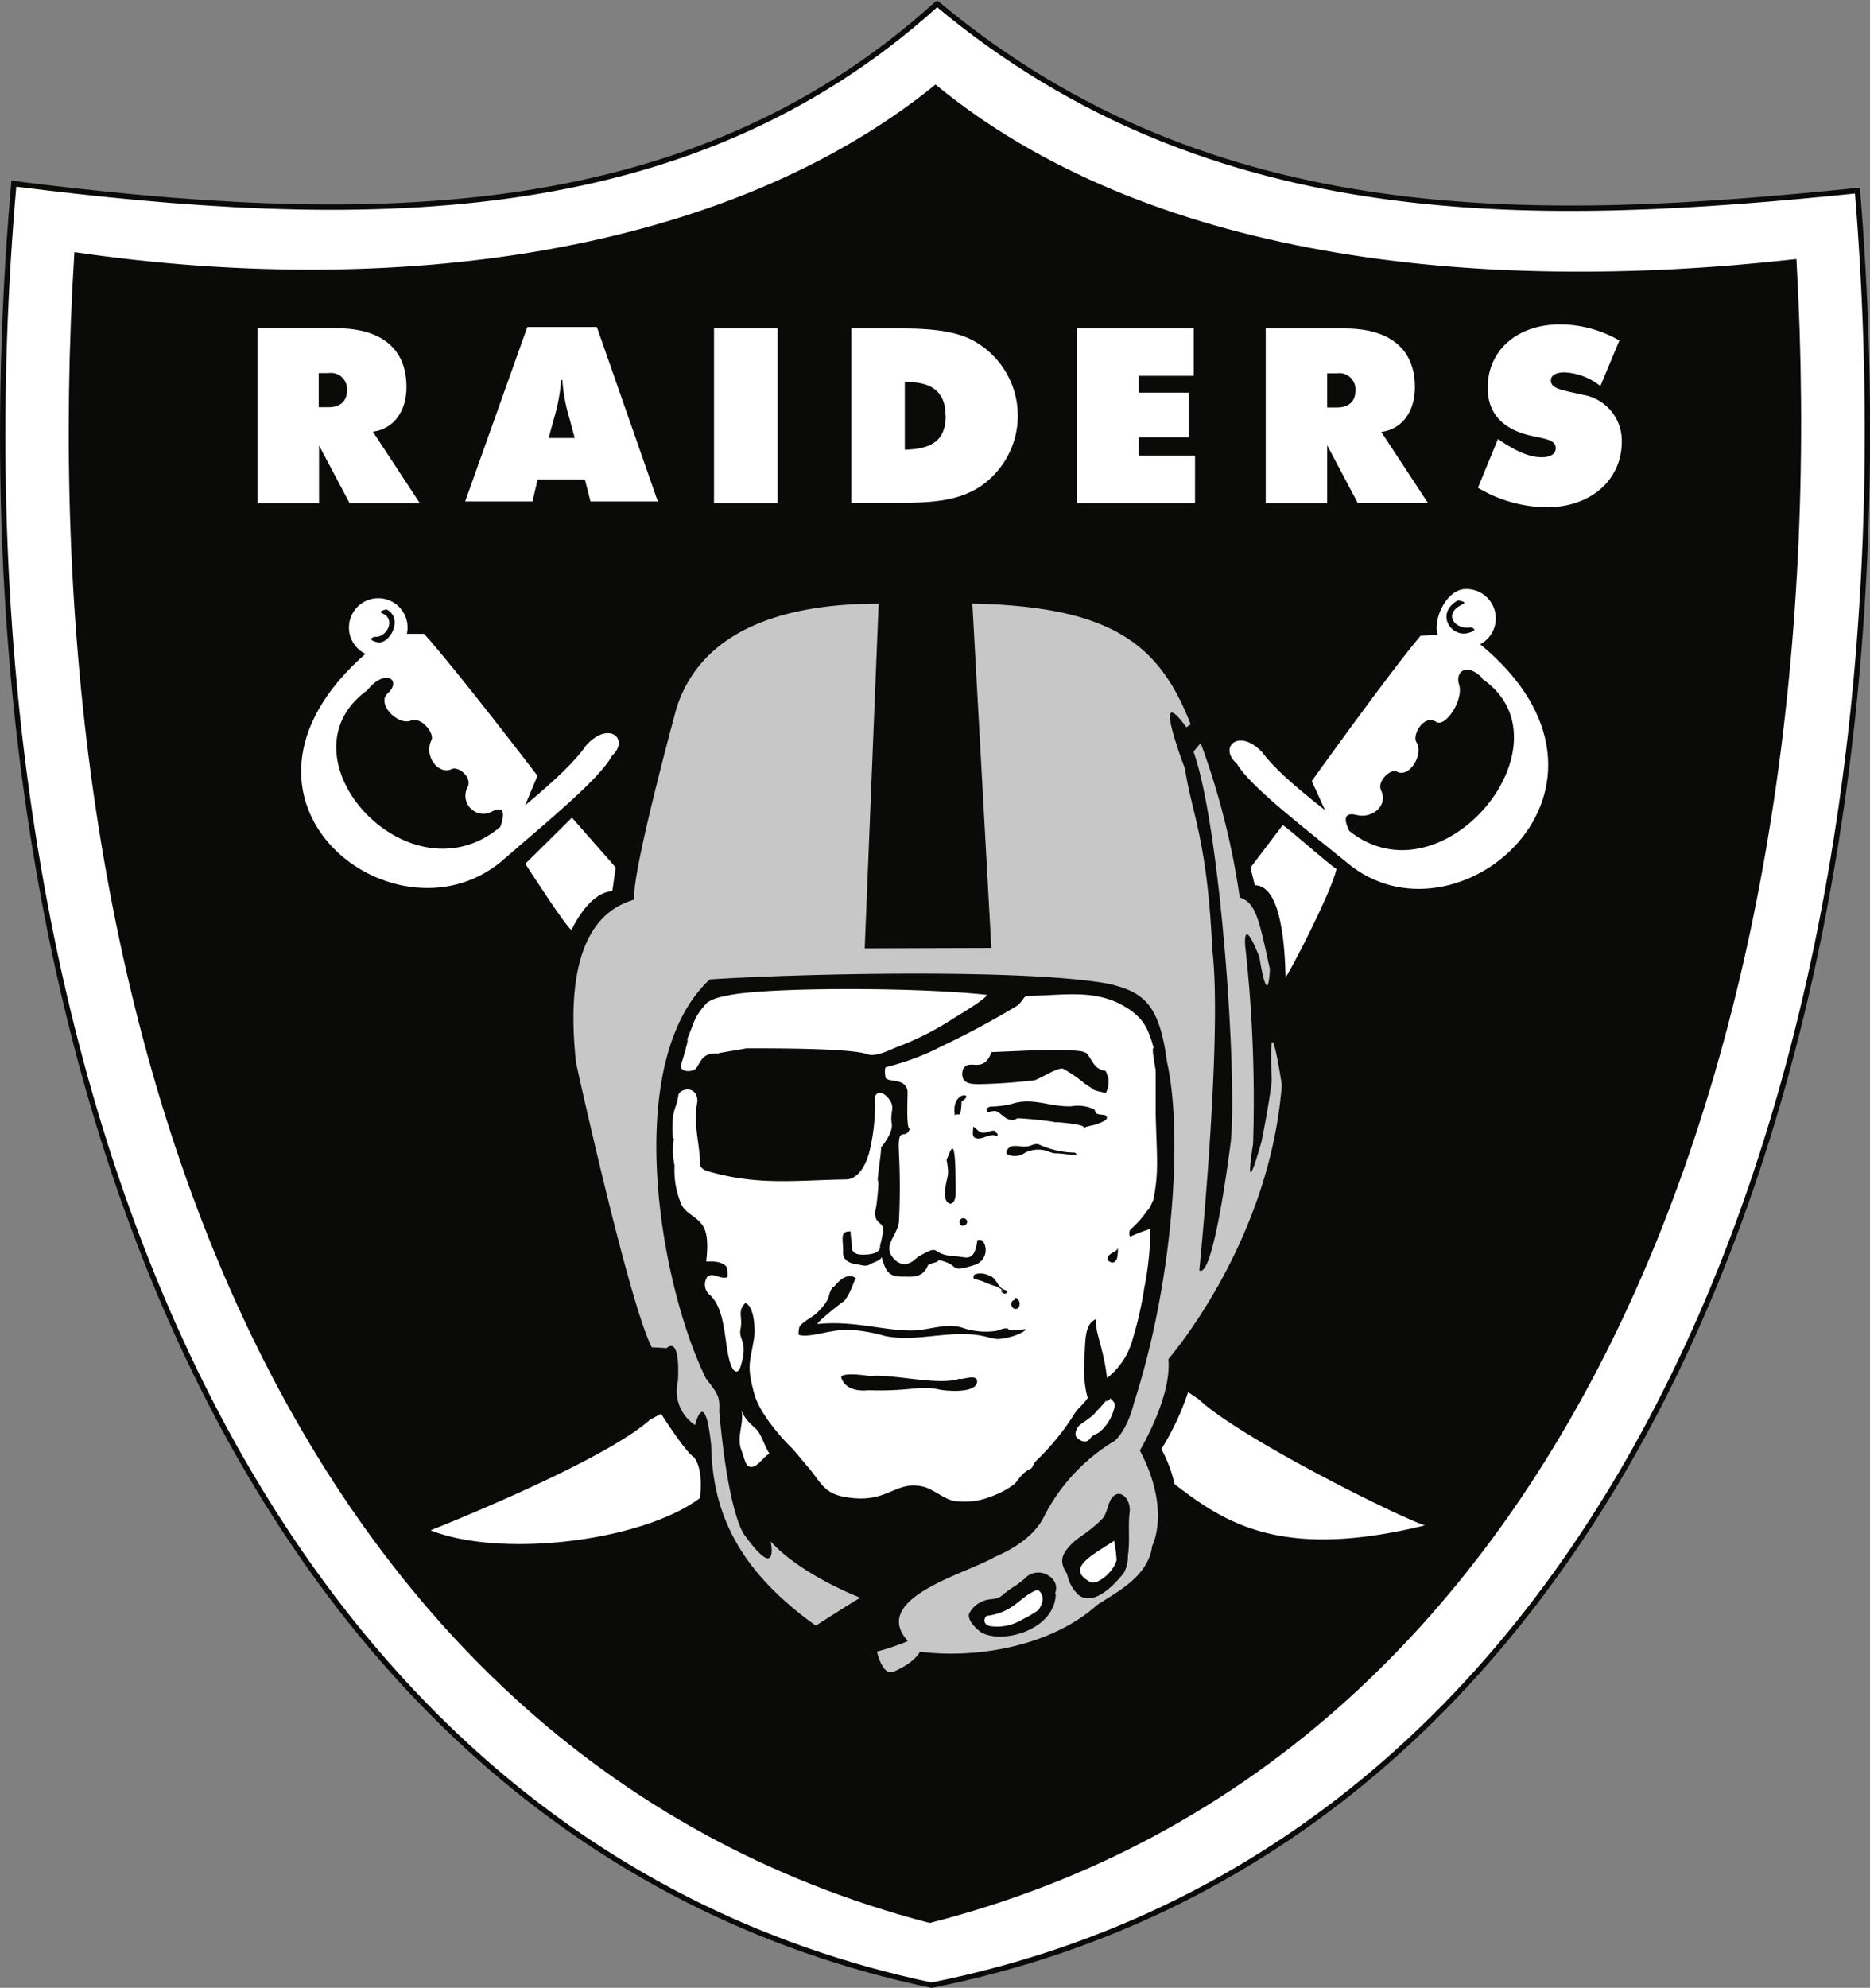 <svg xmlns="http://www.w3.org/2000/svg" viewBox="0 0 232.28 246.84"><rect x="0" y="0" width="232.28" height="246.84" fill="#808080" stroke="none"/><title>las-vegas-raiders-logo</title><path d="M259.47,292.91c.11.06,0,.17,0,.21a.18.18,0,0,0,.22,0c-.1,0,0-.09,0-.14s-.15,0-.22-.06" transform="translate(-139.86 -132.53)" style="fill:#231f20"/><path d="M256.25,133c-31.44,28.5-72.5,27.65-114.67,22.34-9.09,103.3,26.29,205.25,114,223.71,88.55-17.75,123.52-119.51,115-222.85-39.25,4-79.93,5.56-114.31-23.2m0,0c-31.44,28.5-72.5,27.65-114.67,22.34-9.09,103.3,26.29,205.25,114,223.71,88.55-17.75,123.52-119.51,115-222.85-39.25,4-79.93,5.56-114.31-23.2" transform="translate(-139.86 -132.53)" style="fill:#fff"/><path d="M256.25,133c-31.44,28.5-72.5,27.65-114.67,22.34-9.09,103.3,26.29,205.25,114,223.71,88.55-17.75,123.52-119.51,115-222.85-39.25,4-79.93,5.56-114.31-23.2Z" transform="translate(-139.86 -132.53)" style="fill:none;stroke:#0a0a09;stroke-width:0.667px"/><path d="M256.1,143c-26.21,21.32-67.55,26.61-107,20.84-5.89,94.2,24.84,186.24,106.23,207.48C336.82,350.56,368.4,258.92,363,164.7c-40.28,4.53-80.82-.2-106.92-21.66" transform="translate(-139.86 -132.53)" style="fill:#0a0a09"/><path d="M287.44,305.41a32.82,32.82,0,0,1-3.32,7.06,17.56,17.56,0,0,1,1.65,4.37c6.33,4.87,13.31,9.45,31.08,5.11-3.17-1-23-10.86-28.12-15.68l-1.29-.87M222,308.13s3,4.71,4,5.3c0,0,1.28,1.14.8,5.13-7.14,5.34-24.6,7.51-33.45,4,0,0,21.36-8.42,27.26-13.74l1.38-.73m55.33-1.69c-.41.44-.77.91-1.22,1.33a6.13,6.13,0,0,1-.5.57c-.5.38-.94.72-1.47,1.07s-.94,1.3-.47,1.72,1.17.75,1.67,0c.27-.41.85-.49,1.17-.78a5.68,5.68,0,0,0,1.82-3.18c.09-.44-.29-.66-.59-1,.08.35-.4.25-.43.51v-.27M232,307.73c.51,1.42,1.7,2,2.06,2.59.56.9.83,1.86,1.37,2.72-.93.53-1.64,2-2.56,1.58-.46-.23-.6-1.21-.88-1.9-.7-1.75.28-3.2,0-5" transform="translate(-139.86 -132.53)" style="fill:#fff"/><path d="M249,207.49c-10.7,0-21.76,2.68-25.09,12.91,0,0-5.64,20.61-5.27,23.84-3,.91-9,3.81-7.23,20.26,0,0,6.49,29.55,9.4,35.33l1.87.1s1.7-1.79,1.39,4.09a5.06,5.06,0,0,0,2.13,5.47s1.21-5,2,2.52c.16,7.24,2.43,14.87,13,22.39,0,0,5-3.22,5.54-3.46,0,0-7.36-2.8-11.15-7,0,0,1.07,5.15-3.18-.7,0,0-2-2-3.21-15.44.1-1.87-.16-2.15-1.66-4.11-5.84-11.9-10.48-39.37.49-49.54,11.56-.74,39.15-1.35,49.51.54,4.24,1,6.32,2.38,7.27,9.67,2.06,9.22.69,27.64-4.1,42.39,0,0-.7,3.18-2.39,4.7a23.26,23.26,0,0,0-8.8,9.45c-.9,1.83-2.87,3.6-6.16,5-3.32,2-15.54,5.08-10.73,10.42a28.94,28.94,0,0,1-3.84,1.3s.65,3,2,2.52c0,0,2.46-.94,3.35-2.5,7.19.91,16.39-.75,22-5.81,2.22-1.49,6.35-3.44,6.83-7.31,0,0,2.38-4.43-1.52-11.87,1.48-2.6,3.88-7.57,3.54-11.34.14-.21,12.58-14.47,14.09-34.07,0,0-1.74-11.55-1.25-.54,0,0-.15,1.93-1.25,7.5,0,0-2.33,8.54-1.07.36A172.31,172.31,0,0,0,294.53,250s-.39-4.32,2,2c.32,1.16-.36-1.43-.36-1.43s1.13,7.94,1.43,2.32c-1.43-6.6-1.79-8.21-3.75-8.92A93.87,93.87,0,0,0,289,224.8l-.89,1.07c3.29,9.16,5.44,39.61,4.64,48.35,0,0-2.11,17.22-3.92,16.06,0,0,2.92-29.06,1.61-39.85-.62-13.7-2.59-17-3.38-22.42,0,0-4.34-11.31.16-5.17l.54-.36c-3.84-9.84-9.63-14.63-27.12-15L263,250.25l-15.73.05L249,207.49" transform="translate(-139.86 -132.53)" style="fill:#c8c7c7"/><path d="M229.14,263.31c-.08,0,3.51-.6,3.45-.6,3.87,0,13,0,15,.73,1,.4,2.78-.53,3.66-.88a36.12,36.12,0,0,0,7.16-3.64c.57-.34,4.64-2.79,3.9-2.87-9.46-1-28.75-.92-32.56.22a5,5,0,0,0-2.06.77c-1.8,2-1.42,2.17-2.67,5,.81-1.81-.43,2.29-.54,2.65-.32,1.06,1.48,1,1.85.5.66-.92.79-2,2.85-1.83m52.79,29.28a46,46,0,0,1-1.39,6.09,9.1,9.1,0,0,1-3.21,4.92c-.46-3.91-1.57-5.84-1.36-7.31-1.51.59-1.3,2.83-1.46,4.88-.26,3.27.63,5.67.42,4.71.1.45-1.14,1.35-1.58,2.06A30.82,30.82,0,0,1,268.5,314c-.28.27-.35.81-.65.94-1,.45-1.32,1.13-1.94,1.84a10.19,10.19,0,0,1-2.52,1.42,12.15,12.15,0,0,1-2.11.67,10.44,10.44,0,0,1-2.72.07c-1.16-.06-2.75-1.49-4-1.79-3.64-.89-4.49,2.4-10.14,1.19-2.33-.5-2.8-2.06-4.26-3.71-.28-.32-1.67-2-1.89-2.25.59.63-3.88-3.57-4.73-6.81-1-3.62-.46-3.91,0-7,.16-1.15-.06-4-1.12-4.21-1,1-.28,1.72-.57,3.18s1,1.49,0,4.69c-.29.92-.79.69-1.08.08-1.06-2.28-.51-7.21-2.91-9.13a1.68,1.68,0,0,1-.12-2.12c.73-.55,1.46.32,2.41.1.17,0,.06-1.19-.06-1.34-.79-.92-2.53-.54-2.51-.67.23-1.86.19-3.53-.44-4.44-.87-1.25-2.15-1.46-2.67-2.69a10.61,10.61,0,0,1-.82-4.74,9.47,9.47,0,0,1-.09-3.35c-.27.06-.16-2.14-.15-2.29.16-1.61.45-1.52.7-3,0-.93,2.36-1.48,2.38.66-.57,2.83.28,5.06.35,7.91,0,.34.57.67,1,.78,6.23,1.79,10.89,1.1,17.08,1,1.66,0,2.65-2.1,3-3.73a24.51,24.51,0,0,0,.61-6.53c.31-.78,1-.57,1.6.08,1.06,1.22.24,1.68.5,3.24.2,1.22-1.36,3-1.36,3,.18,0-.53,4.13-.35,4.14s-.24,3.7-.32,3.6c-.24,2,1.14,1.26.93,2.73a16.23,16.23,0,0,1-.36,1.72c.2,1.35-2.82,1.06-2.33,1.08-.67,0-1.19-.33-1.16-.87,0-.76-.17-1.33-.16-2-1.47-.08-.86,1.1-.94,2.63,0,.67.4,1.23,1.53,1.42s1.32.34,1.88,0c.29-.2,1.24-.41,1.39-.87.56,2.18,1.21,2.48,2.82,2.43.69,0,2.26.25,2.88-1.32.16-.4,1.22-.34,1.38-.73,2.79.55,1.08,1.68,4.46.6a1.94,1.94,0,0,0,1-3c-.1-.14-.65-.13-.66-.06-.37,2.91-1.51,2-2.6,2-3.58-.21-1.65-1.7-4.69,0-.36.2-1.43,1.67-2.84.52-1.92-1.71.16-2.94.39-4.8a84.89,84.89,0,0,0,0-8.57c-.19-3.65.75-1.43,1.36-3-.52.13-.24-4.47-.29-4.71-.32-1.62-2.23-1-2.73-1.61,0,0-.22-1.28.07-1.34a31,31,0,0,0,6.88-2.58,105.6,105.6,0,0,0,9.33-5c.65-.41.92-1.27,1.27-1.27,4.16,0,8.16-.89,11.86,1.16,2.58,1.43,3.21,2.85,3.88,5.29-.3,0,.25,2.61.26,2.83,0,1.61,0,4.54,0,5.36.13,5.31.43,7.13-.29,10.7,0,0-.56,1.31-.74,1.3a12,12,0,0,1-2.08,2.36c-.28.23-.16,1,0,.88a20.6,20.6,0,0,1,2.46-.94,39.41,39.41,0,0,1-.79,7.46" transform="translate(-139.86 -132.53)" style="fill:#fff"/><path d="M274.68,267.16a17.07,17.07,0,0,0-2.72-1.89c-.6-.34-3.08,1.35-3.69,1.42-2.56.27-4,.4-6.73.47-.66,0-1.62,0-2-.59a1.48,1.48,0,0,1,.08-1.48c.82-1,2.42.74,3.4-1.91l4-.17c3.2-.15,7.91-.12,7.49.26.39-.35,1,1.38,1.65,1.83,1.2.83.86-.27,1.4,1.41l0,.67a3.78,3.78,0,0,1-.32,1.06,11.06,11.06,0,0,1-1.46-.34c.09,0-1.12-.73-1-.73M259.3,269.3c1.87-1.09-1.4-1.41-.82,1.8-.05-.3.61-.1.66-.24a9.16,9.16,0,0,0,.16-1.55m-1.86,7.27c.42,2.17,0,1.88-.2,3.87-.21,1.81,1.33,2.23,1.33.2,0-7.64-.51-5.52-1.13-4.08m21.27,10.94c-.18.42-.46.44-.81.67s-.56.56-.42.84a.78.78,0,0,0,.6.29c.23,0,.44-.28.52-.48a4.34,4.34,0,0,0,.11-1.32m-19.22-2.79a.47.47,0,0,0,.5-.44.47.47,0,1,0-.95,0,.47.47,0,0,0,.45.49M276.38,272c-.69.35-1.29.27-2,.64,1-.57-5.57-.94-3.07-.71a47.51,47.51,0,0,0-5.06-.54l-.34.18c-.92.21-1.4-.49-2.08-.94-.48-.3-.91,0-1.35,0,.09-.17-.16-.29-.09-.39a.89.89,0,0,1,.54-.3,12.67,12.67,0,0,0,2.48-.29c2.67-.93,4.75.34,7.49.26a4.75,4.75,0,0,1,2.85.37c.16.12.16.4.28.49.36.27,1,.1,1.21.33.43.45-.42.71-.9.95m-2.62,3.87c-.17,0-.24-.26-.39-.26a10.91,10.91,0,0,1-4.39-1c-.49-.21-1,.17-1.48.24-.68.09-1.39-.19-2,0-.43.15-.8.79-.43,1a2.19,2.19,0,0,0,2.17-.23,3.62,3.62,0,0,1,2.88-.15,3.3,3.3,0,0,0,.8.23c1,0,1.87.24,2.81.17m-9.91-2.53c0-.22-.37-.16-.25-.41-.65-.19-1.25.4-1.87.14-.35-.14-.57-.51-.91-.69,0,.51-.21,1.21.23,1.4.88.39,1.85-.73,2.79-.17a2.18,2.18,0,0,1,0-.27" transform="translate(-139.86 -132.53)" style="fill:#0a0a09"/><path d="M210.91,234.06l-5.8,5.73s5.08,7.9,5.73,8.21c1-2,2.79-4.67,5.08-4.82l.42-2.93-5.43-6.18m-21.45-22.83,3.08,0c4.05,4.5,14.08,17.62,14.08,17.62l-1.53,3.67c3.92-3.28,6.18-5.44,7.63-7.5,2.84-3.07,5.39-.65,3.14,1.37-1.49,2.87-8.63,8.66-13.26,12.7-13.22,11.9-38.22-7.1-17.29-25.43l4.15-2.46" transform="translate(-139.86 -132.53)" style="fill:#fff"/><path d="M185.47,218.25c2.29-2.83,4.35-1.24,2.53.4-1.38,1.24,1.22,4,2.9,3.37,1.34-.53,2.95,1.61,2.55,2.41-1,2.13,1,4.35,2.49,3.61.85-.41,2.62,1,2,2.25a2.23,2.23,0,0,0,3.06,3c2.24-1.14,1,1.92,1,1.92-11.36,9.59-27.95-8.7-16.53-16.95" transform="translate(-139.86 -132.53)" style="fill:#0a0a09"/><path d="M186.66,214.09a3.64,3.64,0,1,0-3.45-3.83,3.64,3.64,0,0,0,3.45,3.83" transform="translate(-139.86 -132.53)" style="fill:#fff"/><path d="M187.88,208.2c2.21,1.19.3,4.44-1.15,4.09s-.37-.69-.37-.69c1.46.21,2.79-2.13,1-2.9-.7-.29.56-.51.56-.51" transform="translate(-139.86 -132.53)" style="fill:#0a0a09"/><path d="M319.4,211.35l-3.08.12c-3.91,4.63-13.52,18.05-13.52,18.05l1.65,3.62c-4-3.15-6.35-5.24-7.86-7.26-2.93-3-5.41-.49-3.1,1.47,1.58,2.83,8.89,8.38,13.66,12.28,13.58,11.48,38-9.46,16.53-27.13l-4.27-1.16" transform="translate(-139.86 -132.53)" style="fill:#fff"/><path d="M324,216.75c-1.91-2-3.44-.85-2.9.8.61,1.85-1.69,5.36-2.84,4.63-1.52-1-3,1.58-2.48,2.49,1,1.52-.88,4.51-2.38,3.69-.83-.45-2.52,1.2-2,2.31.95,1.86-1.08,3.55-3,3.07-2.43-.63-.91,2-.91,2,11.65,9.23,28.1-11.07,16.43-18.95" transform="translate(-139.86 -132.53)" style="fill:#0a0a09"/><path d="M322.33,212.95c-2,.16-3.81-.15-4-2.15s1.37-4.94,3.38-5.11a3.64,3.64,0,0,1,.61,7.26" transform="translate(-139.86 -132.53)" style="fill:#fff"/><path d="M320.93,207.09c-2.85,1.65-.8,4.62,1.28,4.05,1.55-.42.34-.7.34-.7-2,.36-3.53-1.74-1-2.87.69-.31-.58-.49-.58-.49" transform="translate(-139.86 -132.53)" style="fill:#0a0a09"/><path d="M299.2,235c.78.44,5.51,4.71,6.68,5.44-.69,2.91-5.32,11.91-6.33,13.47-.12-5.36-.87-11.43-3.82-11.45l-.55-2.18,4-5.28" transform="translate(-139.86 -132.53)" style="fill:#fff"/><path d="M280.17,320.38c.24-1.63-1.18-3.14-2.18-1.86-.55.7-.59,2-1.25,2.65-1.77,1.79-2.89,2.13-3.92,3.24s-1.47,2-.41,3.56a4.72,4.72,0,0,0,1.43,2.63c1.43,1.07,3.47-.05,5.62-2.75a4.29,4.29,0,0,0,.5-2.13c.28-1.74,0-3.55.21-5.33M271,330.51c-.14,4.44-6.62,6.22-9.23,4.74-.43-.25-1.81-1.48-1.53-2.33a3.19,3.19,0,0,1,1.94-1.64c.79-.3,1.48,0,2.25-.71,1.06-.94,1.79-1.11,3-2.29a2.31,2.31,0,0,1,2.73-.05,1.75,1.75,0,0,1,.75,2.19l.06.09" transform="translate(-139.86 -132.53)" style="fill:#0a0a09"/><path d="M278.25,323.86c-2.76,1.84-6.11,3.43-2.95,5.13.73.39,2.75-1,3.26-2.72a19,19,0,0,0-.31-2.41m-9.46,8.65a17,17,0,0,1-2,1.16,6,6,0,0,1-3.87.8c-1.2-.23-.71-1.26-.44-1.29,3.39-.45,4-2.37,6.2-3.21.63.15.75,1.11.67,1.38a3.3,3.3,0,0,1-.54,1.16" transform="translate(-139.86 -132.53)" style="fill:#fff"/><path d="M243.35,292.31c-.85,1.08,0,1.25-2,3.24-.59.57-1.66,1-2.19,1.73a3.39,3.39,0,0,0-.1,1c1.31.43,3.69-.61,6.2-.64a21.71,21.71,0,0,1,4.53.79c2.7.55,5.19,0,8.43-.21,3.89-.21,4.64.71,5.87.57,2.4-.27,3.87-1.46,2.83-1.16.25-.08-2,.22-1.83-.12-.67-.12-1.08.25-1.65.31a9,9,0,0,1-4-.4c-2-.68-4.27.33-6.4.33-3.46,0-7.29-1.26-11.6-.81-.42,0,3.53-3.15,3.23-2.78,1.15-1.42,1.39-3.36,1.62-2.73-.07-.19-1.14-1.27-2.86.92M248,303.4c3-.25,8.51,1.26,11.11.32,0,.27,2.18-.69,2.12.38-.08,1.47-3.66,1.18-4.61,1-2.58-.58-3.5.23-8.85.07-.23,0-2.7.39-3.4-1.52-.19-.51,1.37-.6,3.63-.22m17.55-9.25c-.28.69.43,1.13.8.76a.83.83,0,0,0-.38-1.28c.07.35-.34.31-.42.52m-1.16-1.42a3.69,3.69,0,0,0-.79-.49c-.92-.22-1.66-.73-2.61-.88-.23,0-.34-.44,0-.63a2.42,2.42,0,0,1,1.83.21c.79.26.91,1.22,1.56,1.61.19.12.7.19.56.45s-.67.16-.73-.28h.13" transform="translate(-139.86 -132.53)" style="fill:#0a0a09"/><path d="M267.15,296.67c.21,0,.38-.22.38-.5s-.17-.5-.38-.5-.38.23-.38.5.17.5.38.5m58.8-109.6c2.09,1.42,3.79,2.24,5.42,2.24,1.12,0,1.73-.43,1.73-1.12,0-1-1.09-1.12-2.88-1.51-3.7-.79-5.57-2.82-5.57-6,0-4.54,3.54-7.87,9.06-7.87a15,15,0,0,1,7.3,2l-2.36,5.66a7.75,7.75,0,0,0-4.45-1.7c-1.09,0-1.7.39-1.7,1,0,1.06,1.45,1.21,4,1.79a5.78,5.78,0,0,1,4.81,5.81c0,4.63-3.69,8.15-9.36,8.15a17,17,0,0,1-8.51-2.42l2.49-6.06m-146.48-3.94h1.21c1.49,0,2.3-.76,2.3-2.09a2,2,0,0,0-2.3-2.15h-1.21v4.24Zm-7.63-9.81h9.78c5.79,0,8.75,2.66,8.75,7.3,0,3.09-1.67,5.24-4.18,5.54L192,195h-8.72l-3.79-7.15V195h-7.63V173.32m39.39,13.6-.66-2.45a21.86,21.86,0,0,1-.88-4.75h-.15a22.18,22.18,0,0,1-.88,4.75l-.67,2.45h3.24Zm-5.84-13.78H214l7.57,21.66h-8.36l-.7-2.73h-5.87L206,194.8h-8.36l7.72-21.66m23.19.18h7.9V195h-7.9V173.32m28.76,10.84c0-2.85-1.58-4.18-4.73-4.18h-.33v8.39C255.73,188.31,257.33,187.1,257.33,184.16ZM245.6,173.32h6.3c3.75,0,6.57.36,8.57,1.36a10.62,10.62,0,0,1,1.33,18.14c-2.82,1.94-6.15,2.15-10.48,2.15H245.6V173.32m28.06,0h14.48v5.88h-6.84v2.09h6.21v5.54h-6.21v2.27h7V195H273.66V173.32m31.05,9.81h1.21c1.49,0,2.3-.76,2.3-2.09a2,2,0,0,0-2.3-2.15h-1.21v4.24Zm-7.63-9.81h9.78c5.79,0,8.75,2.66,8.75,7.3,0,3.09-1.67,5.24-4.18,5.54l5.79,8.81h-8.72l-3.79-7.15V195h-7.63V173.32" transform="translate(-139.86 -132.53)" style="fill:#fff"/></svg>